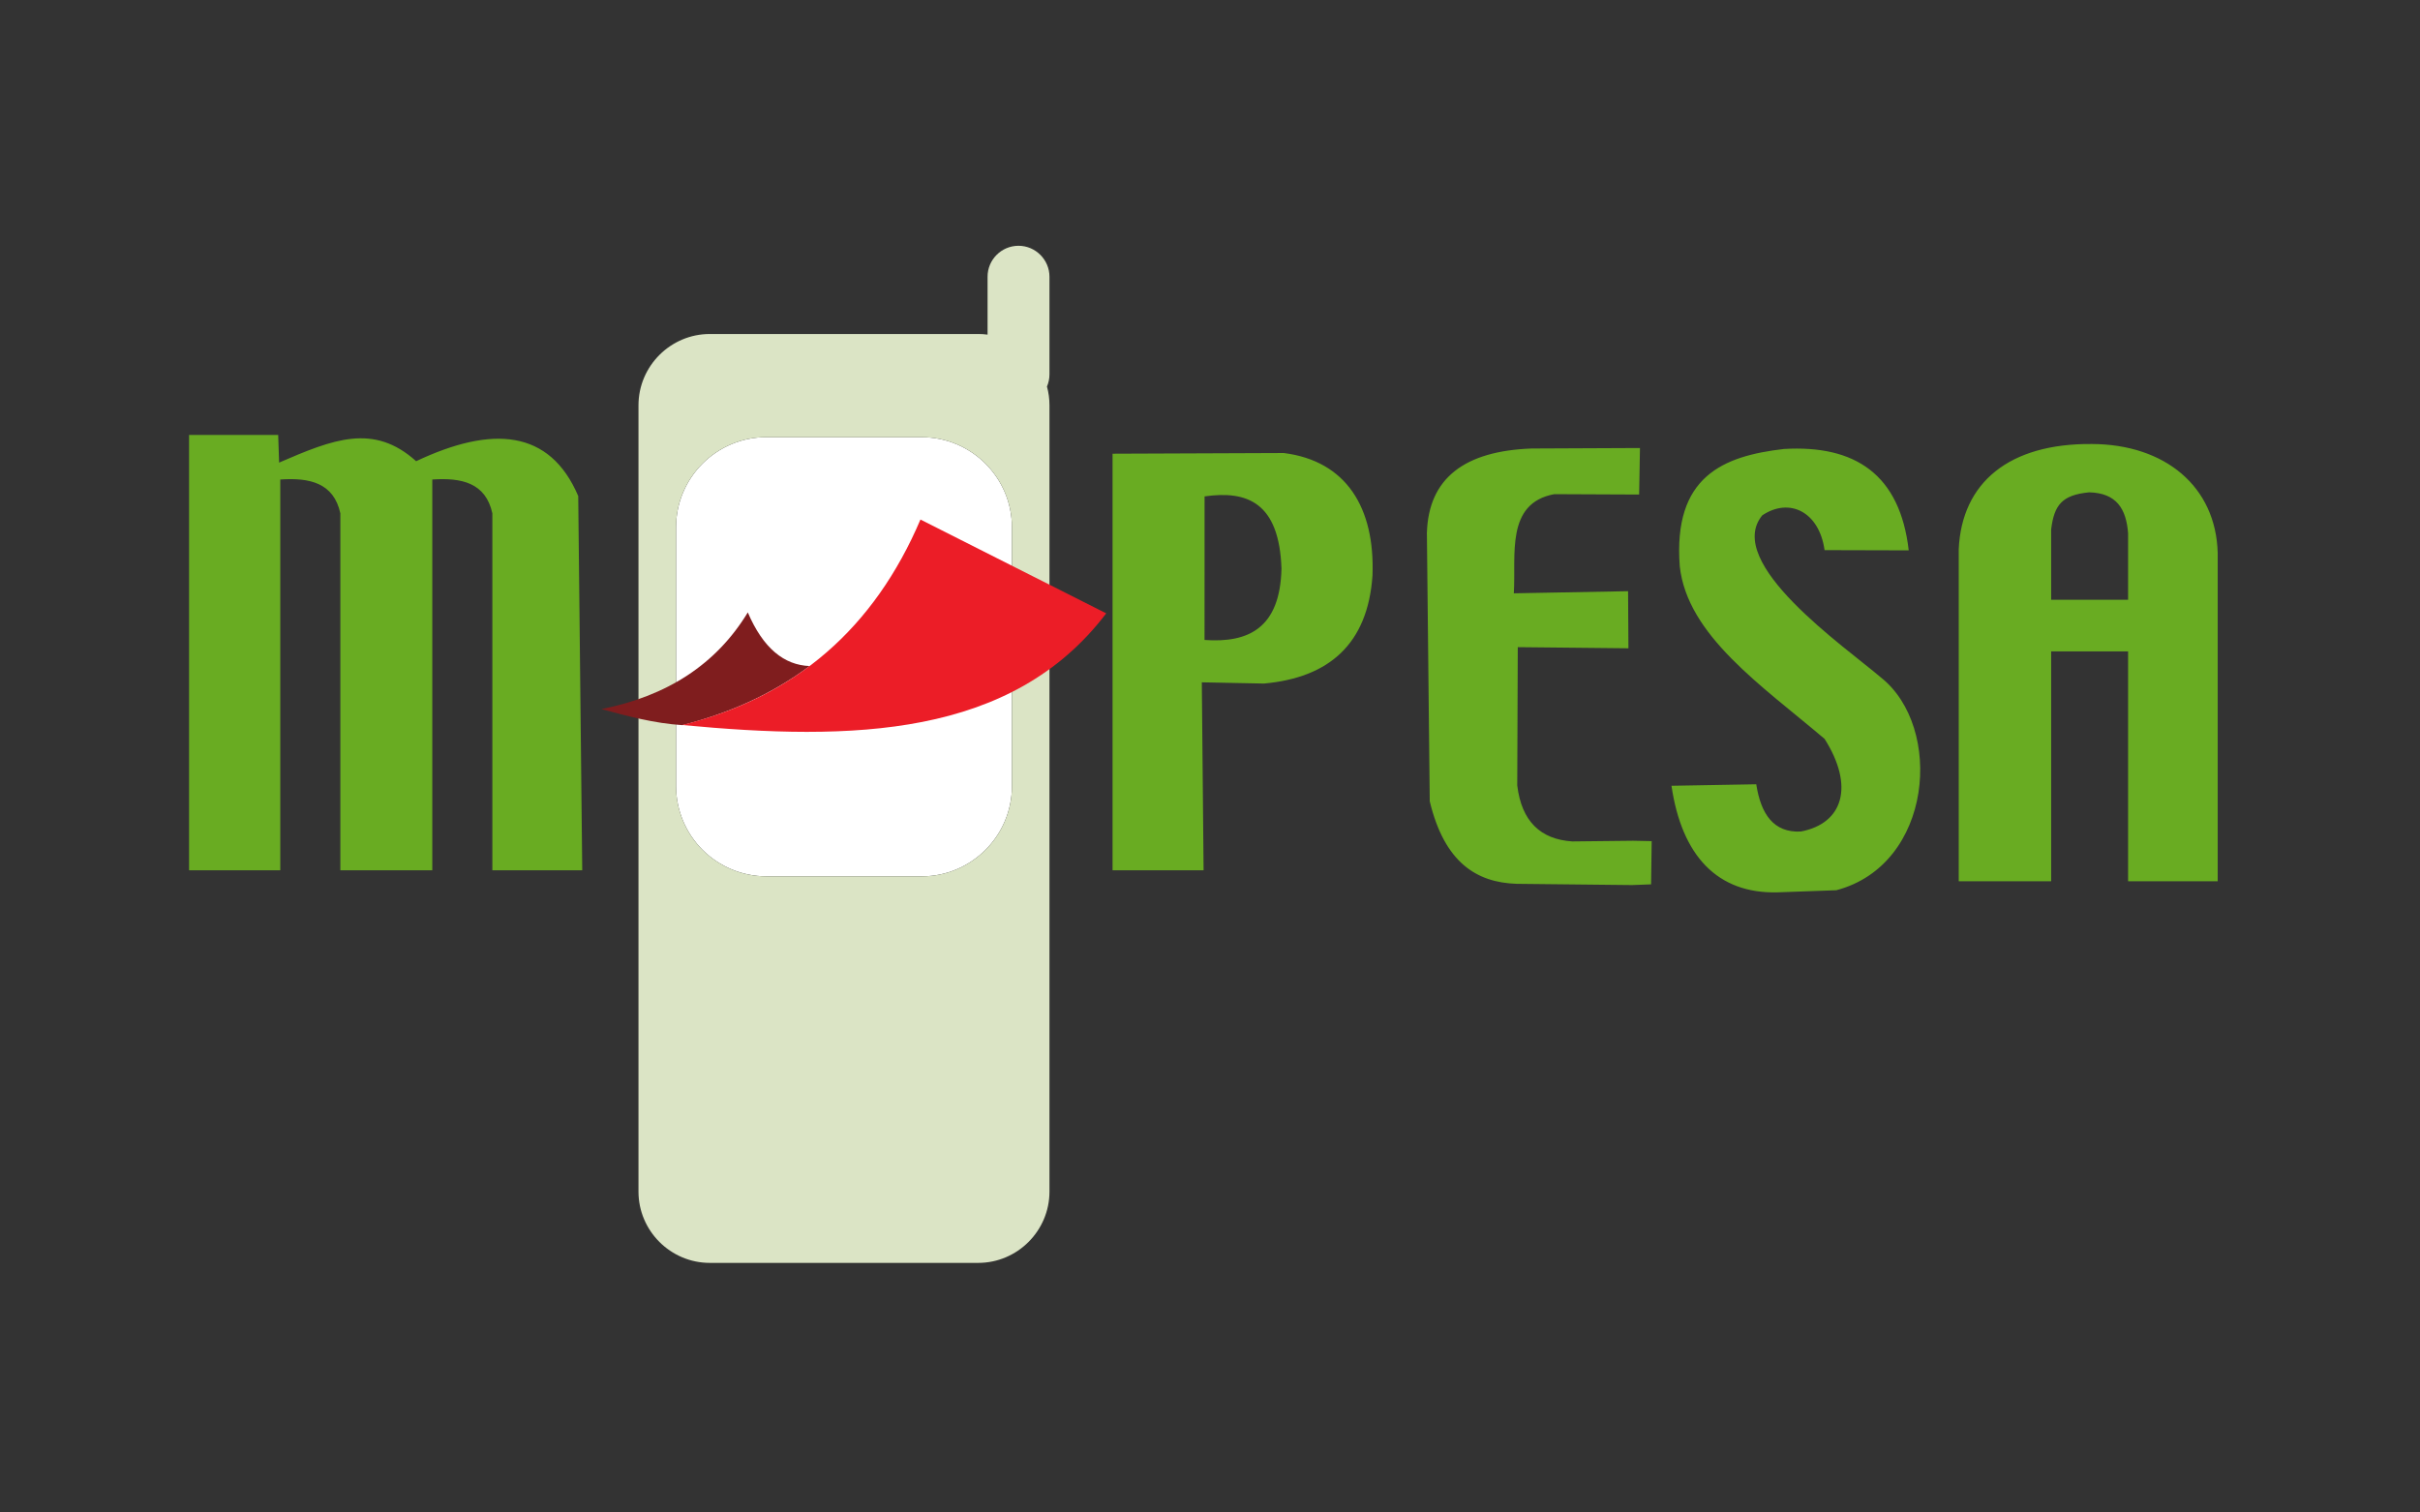 <svg width="128" height="80" viewBox="0 0 128 80" fill="none" xmlns="http://www.w3.org/2000/svg">
<rect x="0" y="0" width="128" height="80" fill="#333333" stroke="none"/>
<path fill-rule="evenodd" clip-rule="evenodd" d="M40.522 23.125H48.761C51.38 23.125 53.524 25.269 53.524 27.888V41.586C53.524 44.207 51.38 46.352 48.761 46.352H40.522C39.26 46.347 38.05 45.844 37.158 44.952C36.266 44.059 35.762 42.85 35.758 41.588V27.888C35.758 25.267 37.901 23.123 40.522 23.123" fill="white"/>
<path fill-rule="evenodd" clip-rule="evenodd" d="M40.522 23.125H48.761C51.38 23.125 53.524 25.269 53.524 27.888L53.524 41.588C53.524 44.207 51.38 46.352 48.761 46.352H40.522C39.26 46.347 38.05 45.844 37.158 44.952C36.266 44.059 35.762 42.85 35.758 41.588V27.888C35.758 25.267 37.901 23.123 40.522 23.123V23.125ZM51.739 66.798H37.544C35.469 66.798 33.771 65.102 33.771 63.028V21.437C33.771 19.364 35.469 17.666 37.544 17.666H51.739C51.906 17.666 52.071 17.676 52.235 17.698V14.638C52.233 13.737 52.97 13 53.871 13C54.772 13 55.509 13.737 55.509 14.638V19.8C55.509 20.027 55.462 20.247 55.376 20.446C55.464 20.761 55.509 21.094 55.509 21.437V63.028C55.509 65.1 53.813 66.798 51.739 66.798Z" fill="#DBE4C5"/>
<path fill-rule="evenodd" clip-rule="evenodd" d="M63.713 26.256C65.947 25.937 67.663 26.557 67.781 30.078C67.707 33.221 66.037 34.017 63.711 33.849L63.713 26.256ZM58.846 23.998L67.904 23.962C71.207 24.38 72.733 26.852 72.594 30.449C72.343 34.072 70.288 35.844 66.856 36.155L63.567 36.09L63.661 46.033H58.846V23.998ZM81.006 23.723L86.742 23.697L86.698 26.158L82.206 26.138C79.615 26.62 80.195 29.385 80.07 31.382L86.113 31.27L86.132 34.29L80.279 34.23L80.251 41.544C80.48 43.442 81.479 44.395 83.163 44.506L86.382 44.47L87.362 44.49L87.33 46.776L86.326 46.814L80.213 46.748C78.106 46.677 76.406 45.632 75.623 42.384L75.472 28.191C75.557 25.281 77.481 23.854 81.006 23.723ZM88.847 29.953C88.486 25.198 91.137 24.121 94.356 23.748C98.127 23.525 100.494 25.098 100.957 29.11L96.506 29.098C96.223 27.071 94.649 26.294 93.21 27.258C91.157 29.77 97.565 34.192 99.484 35.832C102.806 38.459 102.244 45.738 97.128 47.087L94.009 47.199C90.84 47.275 88.955 45.273 88.409 41.562L92.893 41.483C93.138 43.067 93.814 44.054 95.251 43.982C97.483 43.557 98.097 41.592 96.508 39.083C93.184 36.261 89.248 33.612 88.847 29.953ZM10 23.005H14.714L14.763 24.468C17.613 23.236 19.76 22.367 22.01 24.394C26.034 22.495 29.076 22.71 30.584 26.236L30.796 46.033H26.042V27.151C25.689 25.534 24.41 25.257 22.865 25.363V46.031H18.002V27.151C17.649 25.534 16.368 25.257 14.825 25.363V46.031H10V23.005ZM108.491 28C108.65 26.702 109.072 26.18 110.5 26.041C111.946 26.076 112.461 26.912 112.56 28.199V31.723H108.491V28ZM103.602 46.611H108.491V34.453H112.56V46.611H117.3V29.243C117.204 25.712 114.49 23.499 110.649 23.485C106.264 23.446 103.765 25.526 103.602 29.046V46.613" fill="#69AC22"/>
<path fill-rule="evenodd" clip-rule="evenodd" d="M39.553 32.392C40.37 34.3 41.478 35.177 42.822 35.229C40.727 36.795 38.457 37.748 36.093 38.356C34.61 38.26 33.189 37.881 31.812 37.505C35.294 36.817 37.891 35.133 39.553 32.392Z" fill="#7F1D1E"/>
<path fill-rule="evenodd" clip-rule="evenodd" d="M48.685 27.48L58.511 32.442C53.508 39.027 45.068 39.199 36.079 38.348C42.088 36.867 46.25 33.196 48.685 27.48Z" fill="#EC1D27"/>
</svg>
